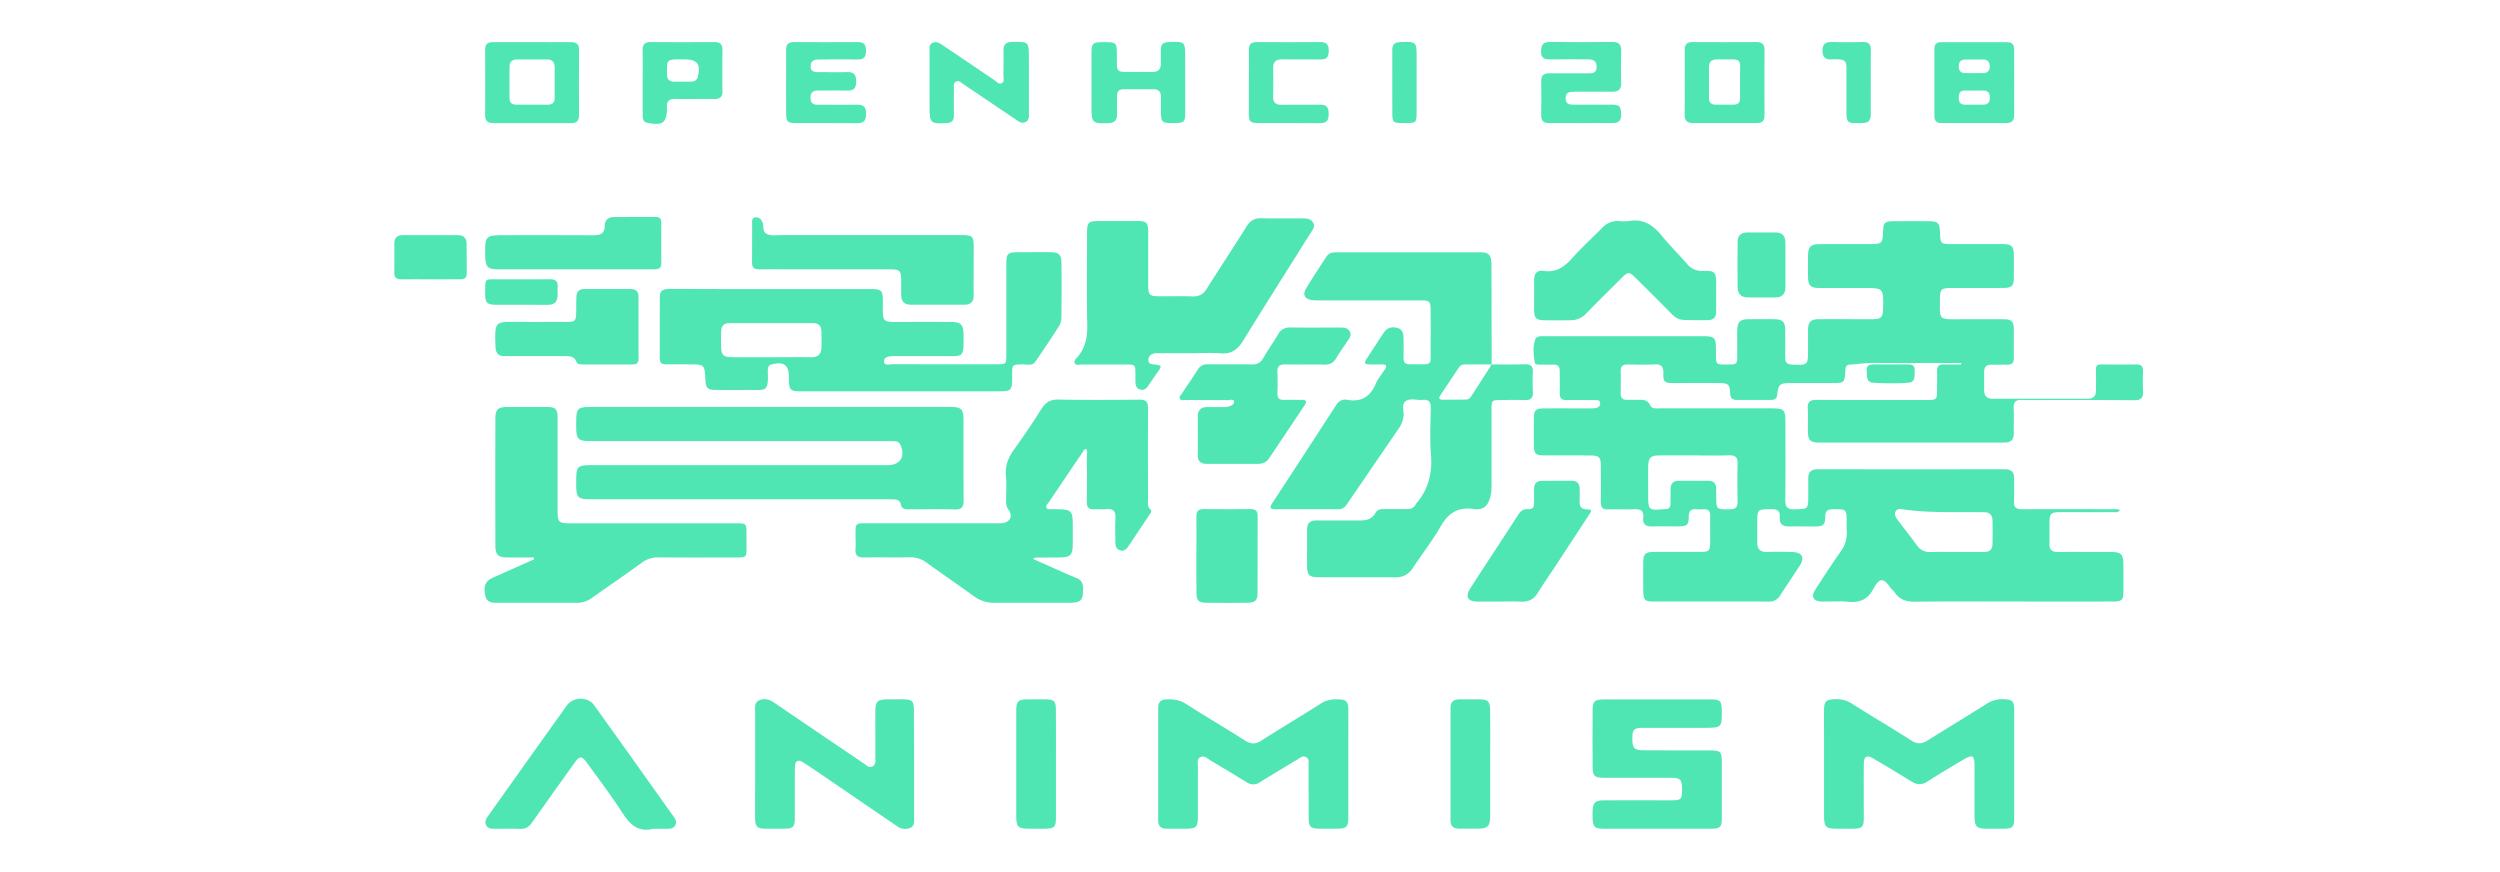 <svg id="圖層_1" data-name="圖層 1" xmlns="http://www.w3.org/2000/svg" viewBox="0 0 1761.11 614.01"><defs><style>.cls-1{fill:#50e6b4;}</style></defs><title>工作區域 2 複本</title><path class="cls-1" d="M1381.69,255.71h-13.85c-16,0-32,.12-48-.07-5.54-.06-10.94.9-16.41,1.17-3.37.17-3.42,2.4-3.53,4.87-.33,7.66-.87,8.17-8.49,8.18-10.16,0-20.33,0-30.5,0-7,0-8.19,1-8.9,7.81-.31,3-1.57,4.1-4.42,4.08-8,0-16-.09-24,0-3.43.05-4.66-1.41-4.79-4.77-.26-6.15-1.34-7.11-7.56-7.15-10.83-.08-21.66,0-32.49,0-6.23,0-7.19-.73-7-6.82.16-4.77-1.46-6.58-6.3-6.32-6.32.34-12.66.18-19,.06-3.42-.06-4.84,1.38-4.77,4.76.11,5.17.12,10.34,0,15.5-.07,3.48,1.54,4.8,4.87,4.65,2.49-.11,5,0,7.5,0,3.39-.07,6.52-.17,8.37,3.77,1.33,2.85,4.57,2.23,7.2,2.23q38.74,0,77.49,0c9.93,0,10.61.67,10.62,10.39,0,18,.14,36-.09,54-.06,4.88,1.25,6.86,6.46,6.72,9.7-.28,9.7,0,9.71-9.81,0-4,0-8,0-12,0-4.21,1.95-6.4,6.43-6.4q66,.09,132,0c4.65,0,6.7,2,6.59,6.64-.12,5.33.17,10.68-.07,16-.19,4.13,1.39,5.55,5.51,5.52,21.16-.14,42.33-.07,63.49,0,1.79,0,3.66-.45,5.63.7-1.52,2-3.66,1.33-5.45,1.35-12,.07-24,0-36,0-7.45,0-8.19.79-8.21,8.42,0,4.67.1,9.33,0,14-.11,4.09,1.81,5.65,5.76,5.62,12.16-.08,24.33,0,36.49,0,8.57,0,9.83,1.33,9.84,9.86,0,6,0,12,0,18s-1.22,7.07-7.07,7.08q-34.75.08-69.5,0c-23.33,0-46.66-.17-70,.12-6.21.07-11.09-1.32-14.58-6.64-.81-1.23-2.18-2.08-3-3.3-5.41-7.7-8-6.4-12.06,1s-9.48,9.78-17.54,9c-6.27-.64-12.66,0-19-.21-5.7-.2-7.43-3.54-4.34-8.31,5.89-9.09,11.75-18.22,18-27a21.51,21.51,0,0,0,4.13-15c-.14-1.66,0-3.33,0-5,0-9.93,0-9.81-9.89-9.65-3.51.05-5.1,1.08-5.18,4.86-.14,6.37-1.14,7.18-7.36,7.24-6,.05-12-.1-18,0-4.54.1-7.1-1.71-6.7-6.45.37-4.44-1.56-5.75-5.84-5.71-10,.09-10-.08-10,10,0,4.5,0,9,0,13.49s2,6.74,6.7,6.61c6-.16,12-.18,18,.06,7.09.28,8.93,3.9,5.11,9.81-4.53,7-9.25,13.86-13.76,20.87a8.48,8.48,0,0,1-7.87,4.24c-27.16-.07-54.33,0-81.49-.06-5.8,0-6.91-1.22-7-7.18q-.09-10.24,0-20.5c.06-5.66,1.42-7.15,7.09-7.22,10.83-.13,21.66,0,32.5-.06,7.1,0,7.54-.49,7.56-7.77,0-5.84-.08-11.67,0-17.5.06-3.38-1.31-5-4.74-4.75a33.38,33.38,0,0,1-5,0c-3.83-.33-5.32,1.23-5.35,5.17,0,5.87-1.23,6.84-7.2,6.89-6.16.06-12.33-.11-18.49.06-4.32.11-6.86-1.41-6.38-6,.53-5-1.77-6.36-6.41-6.13-6.15.3-12.33-.06-18.49.1-3.71.1-5-1.49-5-5.07.11-8.66.08-17.33,0-26,0-5.48-1.3-6.83-6.8-6.89-11-.12-22,0-33-.07-6.19,0-7.27-1.14-7.33-7.33s-.08-12.67,0-19c.08-5.49,1.31-6.73,6.89-6.77,10.5-.08,21,0,31.5,0a41.93,41.93,0,0,0,4.49-.14c2-.21,3.74-1.09,3.8-3.27.07-2.77-2.29-2.41-4-2.43-6.5-.07-13-.16-19.49,0-3.66.08-5.13-1.41-5-5,.14-5.16,0-10.33,0-15.49.05-3.14-1.25-4.62-4.45-4.52s-6.33,0-9.5,0c-1.49,0-3.46,0-3.72-1.79-.76-5.26-1.38-10.68.37-15.79,1-2.76,4.08-2.42,6.58-2.42q29.5,0,59,0,26.49,0,53,0c7.7,0,8.74,1.08,8.78,8.56,0,1.34,0,2.67,0,4,0,7.37,0,7.37,7.57,7.36s7.41,0,7.43-7.57c0-5.49-.09-11,0-16.49.15-6,2-7.78,7.83-7.85,6.17-.07,12.34-.09,18.5,0,5.64.09,7.37,1.86,7.45,7.62.1,6.5.12,13,0,19.5,0,3.36,1.28,4.69,4.71,4.83,11.39.47,11.38.57,11.38-10.63,0-4.5,0-9,0-13.5.1-6,1.8-7.79,7.77-7.82,12.33-.08,24.66,0,37,0,6.86,0,7.94-1.07,8.09-7.69.32-14.3.32-14.3-14-14.3-10.34,0-20.67,0-31,0-6.07,0-7.76-1.73-7.86-7.71-.09-5-.07-10,0-15,.07-6.26,1.76-8.11,8-8.17,11.83-.12,23.66,0,35.5-.05,8.6,0,9.12-.51,9.36-8.93.17-6.11,1.2-7.14,7.5-7.17q12.49-.09,25,0c6,0,7.34,1.33,7.57,7.27.34,8.82.34,8.82,9,8.83,11.67,0,23.34,0,35,0,6.56,0,8,1.47,8.05,7.91q.07,7.75,0,15.5c-.06,6-1.34,7.44-7.32,7.49-12.16.09-24.33,0-36.49.05-7.52,0-8.22.75-8.26,8.37-.06,14.46-.82,13.66,13.51,13.62,10.34,0,20.67-.06,31,0,6.26,0,7.52,1.43,7.56,7.77,0,6.5-.08,13,0,19.49.06,3.39-1.29,4.9-4.72,4.78-3.67-.13-7.34.08-11,0s-5.21,1.62-5.21,5.1c0,4.33,0,8.67,0,13,.07,3.75,1.82,5.87,5.84,5.86q33.5,0,67,0c4.23,0,6.05-2,6-6.16-.08-4.66.11-9.34-.08-14-.11-2.73.63-4,3.56-4q12.49.17,25,0c3.51,0,4.7,1.58,4.62,4.88-.11,4.66-.26,9.34,0,14s-1.43,6.42-6.26,6.36c-19.16-.24-38.33-.15-57.49-.17-7.17,0-14.34.17-21.5-.06-4.25-.14-6.08,1.25-5.88,5.71.27,6,0,12,.07,18,.06,4.18-2,6.14-6,6.32-.83,0-1.67.05-2.5.05q-64,0-128,0c-7,0-8.49-1.58-8.55-8.57,0-5.17.21-10.34-.07-15.49-.24-4.58,1.51-6.09,6.08-6.06,25.66.17,51.33.08,77,.08,8,0,8,0,8-8,0-4,.12-8,0-12-.13-3.58,1.27-5.23,5-5.07,4,.17,7.92,0,11.88,0Zm-188.17,65.11c-8.16,0-16.32,0-24.48,0-6.25,0-7.92,1.69-8,8.06s0,12.66,0,19c0,11.69.07,11.75,11.64,10.76l.5,0c2.52,0,3.59-1.33,3.6-3.74,0-3.5,0-7,.06-10.49s1.69-5.68,5.42-5.69c7.15,0,14.32-.05,21.47,0,3.46,0,5.14,2,5.21,5.37,0,1.66.05,3.33.05,5,0,9.95,0,9.8,9.82,9.66,3.93-.05,5.28-1.57,5.22-5.36-.15-9-.22-18,0-27,.12-4.52-1.84-5.73-6-5.63C1209.84,321,1201.68,320.82,1193.52,320.82Zm184.78,68v0c6.5,0,13,0,19.49,0,3.68,0,5.72-1.74,5.81-5.36.13-5.66.12-11.33,0-17-.06-3.58-2-5.55-5.65-5.61-19.08-.31-38.21.71-57.21-2-1.83-.26-4.29-.78-5.41,1.45s.21,4.23,1.52,6c4.49,6,9.18,11.86,13.56,17.93a10.4,10.4,0,0,0,9.36,4.62C1366,388.73,1372.13,388.81,1378.3,388.81Z"/><path class="cls-1" d="M1050.82,256.71c7.83,0,15.67.13,23.5-.1,4.17-.12,5.68,1.55,5.5,5.59-.2,4.66-.24,9.35,0,14,.25,4.49-1.75,5.83-6,5.65-5.48-.24-11-.08-16.49-.05-6.44,0-6.62.2-6.63,6.85,0,17.83,0,35.67,0,53.5a30.15,30.15,0,0,1-.72,7.42c-1.82,7-4.94,10-12,9-11.2-1.6-17.8,3-23.2,12.39-5.8,10.08-13.06,19.31-19.45,29.07a13.65,13.65,0,0,1-12.52,6.66c-18-.12-36,0-54-.07-6.54,0-8-1.49-8.05-7.92-.06-8.5.07-17,0-25.5,0-4.65,2-6.63,6.67-6.59,10.17.11,20.34,0,30.5.05,4.62,0,8.63-1,11-5.36,1.22-2.2,3.18-2.69,5.49-2.67,5.5,0,11-.1,16.5,0,3,.08,5.18-.9,6.54-3.59a2.48,2.48,0,0,1,.26-.42c8.6-10,11.39-21.55,10.3-34.7-.89-10.76-.33-21.66-.11-32.49.08-4.36-1.5-6.14-5.83-5.73-4,.37-8.57-1.4-11.76.83-3.42,2.38-1.05,7.16-1.63,10.84a19.52,19.52,0,0,1-3.22,8.29q-18.37,26.81-36.69,53.64c-1.55,2.27-3.32,3.46-6.15,3.44q-22-.1-44,0c-3.52,0-4.73-.74-2.45-4.2q22.62-34.49,45-69.1c2-3.12,4.58-4.4,8-3.79,9.83,1.76,16.06-2.3,19.95-11.24,1.57-3.62,4.2-6.79,6.38-10.14,1.53-2.35,1.32-3.65-1.86-3.56-3,.08-6,0-9,0-2.67,0-3.94-.85-2.17-3.57,4.11-6.27,8.18-12.56,12.3-18.83,2.36-3.59,5.87-4.3,9.69-3.27s4.21,4.34,4.25,7.63c.06,4.5.11,9,0,13.5-.06,3.19,1.39,4.48,4.54,4.44,17.39-.21,14.27,2.14,14.52-13.42.14-8.33.07-16.66,0-25,0-5.83-.78-6.56-6.75-6.57-23.67,0-47.33,0-71,0a43.67,43.67,0,0,1-5.49-.17c-5.37-.68-7.17-3.73-4.43-8.31,4.53-7.57,9.46-14.91,14.25-22.33,1.51-2.32,3.78-3.07,6.46-3.07q51,0,102,0c6.12,0,7.81,2.06,7.83,8.94q.12,35,.14,70l-17.5.05c-2,0-4.07-.06-5.39,1.9q-6.68,10-13.34,19.95c-1.1,1.66-.91,2.94,1.38,3q8.5,0,17-.12c1.86,0,2.94-1.43,3.86-2.86Q1043.85,267.67,1050.82,256.71Z"/><path class="cls-1" d="M543.46,203.63q35,0,70,0c7.5,0,8.41.93,8.46,8.26v1c0,14.61-1.06,14,13.73,13.94q17.24-.08,34.48,0c6.74,0,8.52,1.9,8.63,8.7.28,17.58-.22,15.23-15,15.31-10.33,0-20.66,0-31,0-1.16,0-2.33-.05-3.49,0-2.85.23-6.7.43-6.5,3.86.19,3.27,4,1.82,6.25,1.83,24.32.11,48.64.08,73,.06,6.85,0,6.87,0,6.88-7q0-31.74,0-63.48c0-7.49.94-8.43,8.26-8.46,7.66,0,15.32-.06,23,0,5.45.05,7.49,1.73,7.56,7,.18,12.83.11,25.66,0,38.48a12.48,12.48,0,0,1-1.49,6.25c-5.44,8.57-11.09,17-16.85,25.38-2.19,3.18-5.82,1.85-8.85,1.91-7.49.17-7.5.07-7.52,7.45,0,11.55,0,11.56-11.81,11.56H565.14c-8.74,0-9.37-.65-9.4-9.36v-.5c0-8.82-3.63-11.42-12.31-9a3,3,0,0,0-2.45,2.73,12.14,12.14,0,0,0-.11,2c.65,15.43-1.57,13-14.08,13.14-7.49.09-15,.06-22.49,0-5.77,0-7.1-1.34-7.38-6.94-.54-11.07-.54-11.07-11.92-11.07-5.33,0-10.66-.06-16,0-2.92,0-4.26-1.26-4.25-4.2,0-14.49,0-29,.05-43.48,0-4.83,3.29-5.49,7.18-5.49Q507.72,203.67,543.46,203.63Zm-.28,48c9.49,0,19-.07,28.47,0,4.6.05,6.81-2.23,7-6.61.13-3.82.1-7.66,0-11.48s-1.79-5.91-5.82-5.91q-29.48,0-58.94,0c-4,0-5.78,2.08-5.87,5.85s-.13,7.32,0,11c.13,5.6,1.58,7.07,7.23,7.12C524.53,251.72,533.85,251.66,543.18,251.66Z"/><path class="cls-1" d="M542.42,286.67H668.91c8.5,0,9.83,1.3,9.84,9.86,0,18.67-.1,37.34.09,56,0,4.75-1.48,6.48-6.31,6.35-10.66-.29-21.33-.12-32-.08-2.81,0-5.33,0-6-3.69-.39-2.26-2.23-3.21-4.44-3.3-2-.09-4-.1-6-.1H416.64c-9.64,0-10.7-1-10.74-10.5,0-13.55,0-13.55,13.44-13.55h206c8.74,0,12.58-6,9.07-14.07a4.24,4.24,0,0,0-3.86-2.72c-2-.13-4-.14-6-.14h-208c-9.56,0-10.62-1.07-10.66-10.58,0-13.47,0-13.47,13.52-13.47Z"/><path class="cls-1" d="M765.1,316.24c-1.67.21-2,1.69-2.71,2.71q-11.67,17.16-23.21,34.4c-.89,1.33-2.72,2.65-2,4.32s3,.94,4.54,1c14,.2,14,.18,14,14,0,3,0,6,0,9,0,10-1.11,11-11.31,11.05q-7.5,0-15,.11c-.28,0-.55.29-1.69.92,7.58,3.36,14.61,6.51,21.65,9.61,2.9,1.28,5.8,2.55,8.75,3.71a6.77,6.77,0,0,1,4.77,6.8c.3,9.18-1.11,10.77-10.45,10.79-17.17,0-34.34-.06-51.5,0a23.36,23.36,0,0,1-14.5-4.4c-11.06-8-22.37-15.69-33.45-23.69a18.82,18.82,0,0,0-12-4c-10.83.23-21.67-.06-32.5.13-4.28.08-6.15-1.36-5.83-5.77.26-3.48,0-7,0-10.5,0-7.82,0-7.84,7.64-7.84h90.5c1.66,0,3.34.06,5-.06,5.58-.43,8-4.94,4.69-9.38a9.29,9.29,0,0,1-1.77-6c0-6,.42-12-.12-18-.66-7.32,1.84-13.14,6-18.91,6.67-9.15,13-18.58,19-28.15,3-4.71,6.35-6.75,12.15-6.63,19,.39,38,.27,57,.07,4.65,0,6,1.63,6,6.12-.16,21.5-.09,43,0,64.5,0,2.25-.62,4.7,1.51,6.54,1.41,1.22.45,2.45-.27,3.54-5,7.49-10,15-15,22.43-1.33,2-3,3.83-5.74,3.07-2.94-.82-3.53-3.25-3.54-5.92,0-5.5-.28-11,.06-16.49.3-4.92-1.24-7.21-6.44-6.64-2.8.3-5.67-.1-8.49.08-3.93.25-5.3-1.48-5.24-5.31.15-10.66.08-21.33,0-32C765.72,319.77,766.29,317.89,765.1,316.24Z"/><path class="cls-1" d="M376,392.68c-6.29,0-12.58.08-18.86,0s-8.17-1.93-8.18-8.1q-.11-44.73,0-89.48c0-6.83,1.78-8.38,8.76-8.4q13.5,0,27,0c6.82,0,8.06,1.23,8.07,8.27,0,21.67,0,43.33,0,65,0,7.76.87,8.68,8.57,8.69q58.5,0,117,0c7.49,0,7.49,0,7.51,7.46,0,3.17,0,6.33,0,9.5,0,6.95-.12,7.08-6.89,7.09-18.33,0-36.67.1-55-.06a18.88,18.88,0,0,0-12,3.84c-11.72,8.53-23.7,16.69-35.53,25.07a17.29,17.29,0,0,1-10.34,3.1c-18.5,0-37,0-55.49,0-3.72,0-7.61-.05-8.7-4.82-1.55-6.77-.05-10.49,5.15-12.82q14.56-6.51,29.15-13Z"/><path class="cls-1" d="M839.57,248.8c-7.83,0-15.66,0-23.5,0-1.83,0-3.69,0-5.28,1.14a4.21,4.21,0,0,0-1.71,4.39c.3,1.93,1.78,2.11,3.34,2.31,6.44.8,6.42.81,2.63,6.16-2.21,3.12-4.35,6.3-6.56,9.43-1.25,1.77-2.91,2.81-5.14,2.25-2.49-.62-3.38-2.52-3.47-4.88-.08-2-.06-4-.07-6,0-6.7-.11-6.8-6.61-6.81-10.5,0-21,0-31.49,0-1.58,0-3.7.79-4.58-.95s.87-3.14,1.87-4.31c5.64-6.6,7.08-14.15,6.9-22.72-.43-21.65-.15-43.32-.13-65,0-7.12,1-8.09,8.08-8.12q13.5,0,27,0c7,0,8,1,8,8.21,0,12.5,0,25,0,37.49,0,6.22,1.08,7.27,7.3,7.31,8,.06,16-.17,24,.09,4.5.14,7.44-1.42,9.86-5.27,9.31-14.81,19-29.39,28.27-44.21,2.51-4,5.53-5.69,10.23-5.57,9.66.24,19.33.06,29,.09,2.87,0,5.84.12,7.5,3s-.39,5.07-1.78,7.29c-15.93,25.4-32,50.72-47.74,76.23-3.72,6-8.16,9.11-15.46,8.57C853.26,248.39,846.4,248.79,839.57,248.8Z"/><path class="cls-1" d="M949.82,538.39c0,12.5,0,25,0,37.48,0,6.65-1.33,7.86-7.92,7.91-3.83,0-7.66,0-11.49,0-7.49,0-8.53-1.07-8.55-8.79,0-11.82,0-23.65-.05-35.48,0-2.22.78-5-1.89-6.25-2.28-1.09-4.12.64-5.95,1.74-8.84,5.33-17.71,10.61-26.49,16.06a8,8,0,0,1-9.29,0c-8.35-5.18-16.8-10.2-25.24-15.23-2.22-1.33-4.35-3.86-7.18-2.52-3,1.44-1.85,4.71-1.88,7.22-.1,11.66,0,23.32-.06,35,0,7-1.26,8.22-8.09,8.26-4.66,0-9.32,0-14,0-3.89,0-5.88-1.89-5.88-5.8q0-39.72,0-79.46c0-3.87,1.92-5.73,5.84-5.88,4.91-.18,9.37.4,13.76,3.21,13.75,8.8,27.84,17.06,41.61,25.82,4.05,2.57,7.24,2.75,11.36.11,13.88-8.89,28.09-17.28,42-26.17,4.75-3.05,9.68-3.31,14.84-2.79,4.23.43,4.57,3.81,4.58,7.1C949.83,512.74,949.81,525.57,949.82,538.39Z"/><path class="cls-1" d="M1418.89,538.64c0,12.66,0,25.32,0,38,0,5.88-1.24,7.06-7,7.15-4,.07-8,0-12,0-7.56,0-8.89-1.35-8.94-9.13-.06-11.66,0-23.32,0-35,0-7.67-1.31-8.43-8-4.46-8.44,5-16.91,10-25.17,15.34-3.89,2.49-7.26,2.46-11.1.08-8.77-5.45-17.65-10.73-26.52-16-5.26-3.13-7.19-2-7.22,4.12-.07,12.49,0,25,0,37.48,0,6.42-1.16,7.5-7.63,7.56-3.67,0-7.33,0-11,0-8.33,0-9.36-1.08-9.37-9.63q0-27.48,0-55c0-6.5-.08-13,0-19.49.12-5.62,1.61-6.83,7.27-7.1a20.66,20.66,0,0,1,12.71,3.32c13.76,8.78,27.87,17,41.59,25.83,4.21,2.7,7.42,2.4,11.37-.09,13.67-8.61,27.54-16.9,41.17-25.56a20.17,20.17,0,0,1,12.17-3.52c6.5.29,7.64,1.18,7.67,7.58C1418.92,513,1418.89,525.82,1418.89,538.64Z"/><path class="cls-1" d="M643.92,537.78c0,12.66,0,25.31,0,38,0,2.78.58,6-2.74,7.4a9.24,9.24,0,0,1-9-1q-22.7-15.48-45.39-31c-6.74-4.6-13.47-9.22-20.29-13.69-4.41-2.88-6.47-1.81-6.53,3.43-.11,11.82,0,23.65-.07,35.47,0,6.14-1.23,7.31-7.31,7.39-4.5.05-9,.06-13.49,0-5.63-.08-7.07-1.43-7.15-7.16-.11-8.32,0-16.65,0-25,0-16.49,0-33,0-49.46,0-3.24-.86-7.17,2.93-8.86s7.37-.45,10.77,1.88q29.71,20.28,59.54,40.38A27.67,27.67,0,0,0,608,537.5c2.11,1.09,3.85,3.91,6.61,2.39s2-4.69,2-7.27c.08-9,0-18,0-27,0-13,0-13,13.19-13,14.94,0,14.09-.8,14,14.17C643.9,517.13,643.92,527.45,643.92,537.78Z"/><path class="cls-1" d="M1167.23,583.79c-12.49,0-25,0-37.48,0-6.54,0-7.74-1.28-7.87-8,0-1.5,0-3,0-4.5.17-5.69,1.85-7.48,7.57-7.51,15.83-.08,31.65,0,47.48,0,7.39,0,7.93-.53,8-7.39,0-7.36-1-8.46-8.28-8.48-15.66,0-31.32,0-47,0-6.34,0-7.69-1.28-7.73-7.58q-.14-20,0-40c0-6.32,1.39-7.61,7.7-7.62q37.73,0,75.47,0c6.78,0,7.75,1.05,7.83,7.87.14,11.81-.19,12.15-11.83,12.15-14.5,0-29,0-43.49,0-6.53,0-7.59,1-7.7,6.91-.14,7.09,1.17,8.85,7.53,8.9,15.66.14,31.32.05,47,.08,7.71,0,8.5.81,8.51,8.68q0,19.5,0,39c0,6.41-1.14,7.49-7.66,7.51C1192.55,583.82,1179.89,583.79,1167.23,583.79Z"/><path class="cls-1" d="M868.23,326.78c-6,0-12-.06-18,0-4.32.06-6.5-1.81-6.47-6.26q.11-13.5,0-27c0-4.57,2.19-6.76,6.7-6.76,3.67,0,7.33,0,11,0a16.83,16.83,0,0,0,4-.36c1.8-.48,4-1.56,3.84-3.38-.22-2.22-2.72-1.15-4.18-1.17-10-.1-20,0-30-.08-1.4,0-3.26.67-4-1-.65-1.36.71-2.44,1.42-3.51,3.67-5.56,7.51-11,11.06-16.65a7.73,7.73,0,0,1,7.4-4c10.32.15,20.65-.06,31,.1a7.93,7.93,0,0,0,7.75-4.25c3.41-5.72,7.16-11.24,10.6-16.95a9,9,0,0,1,8.56-4.83c11.66.15,23.32.05,35,.05,2.71,0,5.42,0,6.92,2.9s-.36,4.76-1.72,6.82c-2.65,4-5.52,7.94-8,12.1-1.94,3.3-4.51,4.37-8.23,4.29-9.16-.19-18.33.09-27.48-.12-4.12-.09-5.72,1.4-5.52,5.53.24,5,.14,10,0,15-.06,3.21,1.36,4.51,4.51,4.44,4.33-.09,8.66,0,13,0,2.61,0,3.39,1.15,1.88,3.42-8.51,12.75-17,25.51-25.6,38.19-1.81,2.66-4.74,3.49-7.92,3.47C879.89,326.75,874.06,326.78,868.23,326.78Z"/><path class="cls-1" d="M1208.91,208.23c0,3.83,0,7.66,0,11.49s-1.92,5.69-5.45,5.77c-5.83.13-11.66.08-17.48-.12-3.28-.11-5.93-1.71-8.28-4.1-8.17-8.32-16.46-16.52-24.72-24.76-5.41-5.39-5.91-5.4-11.18-.15-8.14,8.11-16.37,16.14-24.35,24.41a14.84,14.84,0,0,1-11.08,4.83c-6.16.05-12.33.12-18.49,0-5.75-.12-7.12-1.51-7.17-7.13-.07-7,.07-14,0-21-.08-4.56,1.87-7.35,6.49-6.64,8.81,1.36,14.67-2.66,20.23-8.9,6.64-7.44,14.1-14.16,21.09-21.3a14.87,14.87,0,0,1,12-4.92,30.81,30.81,0,0,0,7,0c10.38-1.84,17.32,3.13,23.47,10.76,5.43,6.73,11.7,12.77,17.34,19.33a13.57,13.57,0,0,0,11.75,5.07c7.93-.29,8.83.89,8.86,8.89,0,2.83,0,5.66,0,8.5Z"/><path class="cls-1" d="M460.33,583.79c-10.59,2.73-16.5-2.72-21.87-11.15-7.67-12.06-16.45-23.41-24.78-35-3.84-5.36-5.26-5.43-9.08-.11q-15,20.88-29.79,41.92c-2.12,3-4.48,4.57-8.24,4.44-5.82-.2-11.65,0-17.48-.06-2.49,0-5.15.23-6.6-2.46s.09-4.81,1.54-6.86q16.5-23.19,33-46.37,11.16-15.65,22.35-31.27c4.34-6.08,14.75-6.27,19.13-.16q27.63,38.55,55.07,77.24c1.5,2.11,3.65,4.3,2.22,7.21-1.54,3.15-4.71,2.61-7.5,2.67S463,583.79,460.33,583.79Z"/><path class="cls-1" d="M685.9,190.23c0,5.83-.13,11.67,0,17.49.13,4.57-1.81,6.94-6.41,6.94q-19,0-38,0c-4.55,0-6.65-2.49-6.66-6.93,0-3.66,0-7.33,0-11-.1-5.9-1.13-7-7.1-7q-36.74-.06-73.47,0c-6.5,0-13-.11-19.49,0-3.6.07-5.11-1.32-5-5,.14-9,0-18,.07-27,0-1.89-.52-4.43,2.41-4.64,2.4-.18,4,1.29,4.93,3.52,1.12,2.66-.43,6.42,2.84,8.13s7.21.83,10.83.83q63,.09,125.95,0c8.48,0,9.11.65,9.13,9.07C685.91,179.9,685.9,185.07,685.9,190.23Z"/><path class="cls-1" d="M1057,423.79c-5.49,0-11,.07-16.48,0-6.54-.11-8.45-3.46-5-9,5.61-8.85,11.43-17.58,17.16-26.36,5.55-8.5,11.17-17,16.62-25.53,1.74-2.74,3.7-4.58,7.2-4.25,3,.29,4.21-1.3,4.16-4.2,0-3.32,0-6.65,0-10,0-3.59,1.59-5.73,5.35-5.75q10.73-.06,21.47,0c3.43,0,5.2,1.88,5.29,5.29.07,2.66.2,5.34,0,8-.28,4.21.36,7,5.74,6.87,4.11-.08,1.64,2.61.73,4q-11.82,18.22-23.8,36.34c-3.94,6-8.12,11.8-11.8,17.94-2.88,4.81-6.61,7.09-12.27,6.71C1066.64,423.54,1061.8,423.79,1057,423.79Z"/><path class="cls-1" d="M376.83,250.85c-7.16,0-14.33-.09-21.49,0-4,.07-5.83-1.85-6.22-5.58a4.26,4.26,0,0,1-.06-.5c-.69-18.81-.47-18.16,15.72-18,11.5.1,23,0,34.49,0,5.86,0,6.53-.77,6.62-6.72.06-3.66,0-7.33.15-11s2-5.47,5.76-5.45c10.83,0,21.66,0,32.49,0,3.38,0,5.46,1.68,5.47,5.13.08,14.66,0,29.32.06,44,0,2.66-1.23,4-3.94,4h-36c-1.54,0-3.13-.16-3.78-1.83-1.42-3.69-4.48-4.06-7.78-4.05h-21.5Z"/><path class="cls-1" d="M404.84,189.73q-27,0-54,0c-7.24,0-8.81-1.58-9-8.73-.35-15.33-.35-15.33,15.14-15.33,20.32,0,40.63-.08,60.94.06,4.9,0,8.09-1,8.1-6.76,0-3.67,2.25-6,6-6.05,10-.16,20-.09,30-.11,2.73,0,3.84,1.45,3.84,4.09,0,9.49-.09,19,0,28.47.05,4.16-2.53,4.38-5.61,4.38Q432.56,189.71,404.84,189.73Z"/><path class="cls-1" d="M842.77,390.92c0-9,.11-18,0-27-.07-3.86,1.35-5.36,5.25-5.31,11,.16,22,.14,33,0,3.72,0,5,1.55,4.94,5.11-.09,18,0,36-.08,54,0,5.24-1.68,6.85-7,6.91q-14.49.18-29,0c-5.68-.07-7-1.51-7.06-7.23C842.72,408.58,842.77,399.75,842.77,390.92Z"/><path class="cls-1" d="M1418.88,58.22c0,7.49-.09,15,0,22.47.07,3.9-1.39,6-5.46,6q-23,0-45.93,0c-3.33,0-4.84-1.61-4.83-4.91q0-23.72,0-47.44c0-3.07,1.46-4.61,4.57-4.6q23.46,0,46.93,0c3.44,0,4.67,1.85,4.66,5.05C1418.84,42.58,1418.87,50.4,1418.88,58.22ZM1391,63.82v0c-2.33,0-4.66,0-7,0-3.32,0-4.16,2-4.16,5s.94,4.89,4.21,4.9c4.33,0,8.66,0,13,0,3.42,0,4.69-1.71,4.69-5s-1.35-5-4.74-4.93C1395,63.85,1393,63.82,1391,63.82Zm0-21.88c-2.31,0-4.63-.08-6.94,0-3.12.14-4.23,2-4.18,5s1.34,4.44,4.13,4.51c4.46.11,8.93.14,13.39,0,3-.1,4.35-2,4.27-5-.07-2.76-1.47-4.36-4.22-4.52C1395.31,41.84,1393.15,41.94,1391,41.94Z"/><path class="cls-1" d="M374.7,29.68c9.17,0,18.33.08,27.49,0,4-.05,5.75,1.51,5.73,5.6q-.15,23,0,46c0,3.84-1.8,5.46-5.47,5.46q-27.48,0-55,0c-3.91,0-5.75-1.64-5.72-5.73.11-15.32.09-30.65,0-46,0-3.85,1.7-5.37,5.46-5.33C356.38,29.75,365.54,29.68,374.7,29.68Zm.16,44.05c3.66,0,7.33,0,11,0,3.33.06,4.89-1.47,4.87-4.82q-.08-10.74,0-21.5c0-3.71-1.7-5.56-5.45-5.54-7,0-14,0-21,0-3.41,0-5.34,1.54-5.34,5.11,0,7.33,0,14.66,0,22,0,3.41,1.66,4.81,4.94,4.75C367.52,73.68,371.19,73.73,374.86,73.73Z"/><path class="cls-1" d="M743.86,538.22c0,12.66,0,25.32,0,38,0,6.39-1.18,7.49-7.65,7.56-3.66,0-7.33,0-11,0-8.18,0-9.32-1.12-9.33-9.16q0-31.49,0-63c0-3.83-.06-7.67,0-11.5.13-6.06,1.46-7.4,7.34-7.48,4.5-.06,9-.07,13.5,0,5.82.09,7.07,1.28,7.1,7.08C743.91,512.56,743.86,525.39,743.86,538.22Z"/><path class="cls-1" d="M1049.76,538.21c0,12.15,0,24.29,0,36.44,0,7.54-1.62,9.08-9.06,9.11-4.33,0-8.65,0-13,0-3.85,0-5.9-1.83-5.9-5.77q0-39.68,0-79.35c0-4.21,2.11-6,6.2-6,4.82.05,9.65,0,14.47,0,5.55.07,7.09,1.4,7.22,7.13.2,9.14.08,18.29.09,27.44C1049.77,530.89,1049.76,534.55,1049.76,538.21Z"/><path class="cls-1" d="M654.81,57.7c0-7.16,0-14.32,0-21.48,0-2.1-.51-4.57,1.78-5.87,2.51-1.42,4.81-.29,7,1.17Q682,44,700.41,56.38c1.59,1.07,3.22,3.28,5.19,2.3,2.3-1.15,1.19-3.9,1.24-6,.14-5.82.1-11.65.07-17.47,0-4,1.81-5.55,5.82-5.65,12.07-.29,12.07-.41,12.07,11.9q0,19,0,37.95c0,2.45.43,5.23-2.4,6.58s-4.79-.42-6.86-1.82Q696.9,71.63,678.28,59.05c-1.44-1-2.91-2.72-4.89-1.54s-1.39,3.24-1.41,5c-.06,6.32-.09,12.65,0,19,0,3.54-1.56,5-5.09,5.21-11.29.65-12.05,0-12.05-11Z"/><path class="cls-1" d="M1186.77,57.72c0-7.49.1-15,0-22.46-.08-4.07,1.66-5.65,5.68-5.62q22.47.15,44.93,0c4.06,0,5.66,1.65,5.63,5.67q-.15,23,0,45.93c0,3.78-1.54,5.47-5.35,5.46q-22.47-.09-44.94,0c-4.14,0-6.06-1.69-6-6C1186.9,73,1186.77,65.38,1186.77,57.72Zm39-1.27c-.36-16.62,3.44-14.55-16.51-14.58-3.76,0-5.4,1.91-5.37,5.59q.07,10.74,0,21.47c0,3.35,1.56,4.86,4.87,4.81,4.16-.06,8.32,0,12.48,0,3.12,0,4.56-1.53,4.53-4.61C1225.75,65.45,1225.78,61.79,1225.78,56.45Z"/><path class="cls-1" d="M1113.89,86.72c-7.5,0-15-.1-22.48,0-4,.06-5.78-1.55-5.71-5.63.13-8,.11-16,0-24,0-3.8,1.6-5.45,5.39-5.42,9.16.07,18.32,0,27.48,0,3.15,0,6.14,0,6.18-4.48,0-4.27-2.41-5.4-6.09-5.39-8.83,0-17.66-.11-26.48.05-4.1.07-6.64-.68-6.57-5.67.06-4.58,1.41-6.68,6.32-6.62,14.65.19,29.3.16,44,0,4.61-.05,6.19,1.89,6.08,6.3-.19,7.49-.21,15,0,22.48.13,4.53-1.8,6.34-6.21,6.29-9-.09-18,0-27,0-3.33,0-6,.46-5.89,4.78.11,4.11,2.81,4.33,5.84,4.33,8.82,0,17.65,0,26.47,0,5.82.06,6.53,1.08,6.77,6.69.21,4.94-2,6.41-6.61,6.28C1128.21,86.57,1121.05,86.72,1113.89,86.72Z"/><path class="cls-1" d="M834.9,58.28c0,7.17,0,14.34,0,21.5,0,6-.82,6.78-7,6.91h-.5c-9.29.11-9.6-.2-9.61-9.32,0-3.17,0-6.34,0-9.5s-1.69-5-4.93-5c-7.17,0-14.34,0-21.5,0-3.17,0-4.48,1.67-4.47,4.7,0,4.33-.1,8.67,0,13,.08,4.14-1.73,6-6,6.17-11.3.46-12-.06-12-11.32,0-12.84,0-25.67,0-38.5,0-6.24,1-7.15,7.34-7.23h2c8.14,0,8.51.37,8.55,8.39.08,13.9-1.39,12.54,12.63,12.6,4,0,8-.12,12,0,4.39.14,6.53-1.7,6.35-6.21-.13-3.16.08-6.34,0-9.5-.13-3.87,1.74-5.21,5.47-5.34,11.67-.4,11.66-.49,11.66,11.16Z"/><path class="cls-1" d="M553.75,57.8c0-7.49.1-15,0-22.48-.08-4,1.55-5.71,5.62-5.68q22.49.16,45,0c4.5,0,5.68,2.09,5.69,6.16s-1.32,6.18-5.76,6.09c-8.15-.18-16.32-.05-24.48,0-1.33,0-2.66,0-4,.06-2.91.12-4.69,1.43-4.78,4.56-.1,3.37,1.91,4.27,4.8,4.27,7,0,14,.2,21,0,4.9-.17,6.29,2,6.31,6.62,0,4.78-1.79,6.59-6.5,6.44-6.82-.22-13.66,0-20.49-.06-3.48,0-5.21,1.31-5.21,5s1.63,5.08,5.16,5c9.16-.06,18.32.15,27.48-.06,4.69-.1,6.56,1.61,6.53,6.41,0,4.57-1.38,6.72-6.3,6.65-14.32-.18-28.64,0-43-.08-6.19,0-7-.84-7-6.88C553.71,72.46,553.75,65.13,553.75,57.8Z"/><path class="cls-1" d="M452.72,58.18c0-7.48.11-15-.05-22.45-.08-4.1,1.29-6.14,5.73-6.1,15,.13,29.93.11,44.9,0,4,0,5.68,1.67,5.63,5.69q-.18,14.46,0,28.94c.05,4.14-1.87,5.56-5.79,5.51-9.14-.11-18.3.1-27.44-.07-4.29-.08-6.22,1.62-5.84,5.89,0,.17,0,.34,0,.5-.2,10.45-2.85,12.46-13.45,10.52-3.34-.61-3.69-2.84-3.69-5.5Q452.74,69.66,452.72,58.18ZM481,41.86c-1.5,0-3,0-4.49,0-5.84.13-6.6.89-6.67,6.67,0,1.33,0,2.66,0,4,0,3.26,1.69,4.95,4.9,5,4.16,0,8.32,0,12.47-.05a4.17,4.17,0,0,0,4.31-3.4c2.3-8.71-.26-12.2-9.06-12.22Z"/><path class="cls-1" d="M879.75,57.81c0-7.48.1-15,0-22.46-.07-4,1.49-5.74,5.59-5.71q22.46.16,44.92,0c4.42,0,5.78,1.92,5.77,6.06s-1.14,6.26-5.65,6.18c-9-.16-18,.08-27-.07-4.67-.08-6.68,1.83-6.54,6.54.19,6.49.23,13,0,19.47-.18,4.68,1.93,6.08,6.3,6,8.81-.18,17.64.11,26.45-.11,4.77-.12,6.45,1.77,6.43,6.49s-1.5,6.63-6.35,6.57c-14.3-.18-28.61,0-42.92-.08-6.17,0-7-.85-7-6.89C879.71,72.46,879.75,65.14,879.75,57.81Z"/><path class="cls-1" d="M302.83,196.78c-6.65,0-13.3-.1-19.95,0-3.52.08-5.23-1.12-5.14-4.87.16-6.82.06-13.64.05-20.45,0-3.93,2-5.81,5.85-5.81q19.46,0,38.91,0c3.77,0,6.08,1.84,6.15,5.69.13,7.14.05,14.29.08,21.44,0,3.08-1.74,4-4.5,3.95C317.13,196.74,310,196.77,302.83,196.78Z"/><path class="cls-1" d="M1257.74,187c0,5.15,0,10.3,0,15.45,0,4.68-2.46,7.09-7.1,7.12q-9.72.07-19.45-.05c-4.62-.06-7.11-2.53-7.14-7.15-.08-10.63-.13-21.27,0-31.91,0-4.31,2.31-6.76,6.9-6.72,6.64.06,13.29.05,19.94,0,4.61,0,6.72,2.48,6.82,6.79.13,5.48,0,11,0,16.46Z"/><path class="cls-1" d="M1317.85,57.7c0,7.65-.07,15.29,0,22.93,0,4.2-1.84,6.18-6,6h-.5c-10.54.38-10.64.28-10.64-10.08,0-9.31,0-18.61,0-27.92,0-5.79-1-6.69-6.62-6.83a31.25,31.25,0,0,0-3.49,0c-4.56.41-6.77-1.36-6.76-6.2,0-5,2.58-6.15,7-6,7.14.2,14.3.16,21.44,0,4-.08,5.74,1.58,5.66,5.63C1317.76,42.74,1317.86,50.22,1317.85,57.7Z"/><path class="cls-1" d="M980.77,57.9c0-7.48.09-15,0-22.45-.06-3.93,1.41-5.68,5.53-5.81,11.65-.35,11.64-.48,11.64,11.15q0,19,0,37.92c0,7.78-.25,8-8.24,8-.67,0-1.33,0-2,0-6.26-.08-6.85-.64-6.89-6.87C980.73,72.54,980.76,65.22,980.77,57.9Z"/><path class="cls-1" d="M367.08,214.69c-6.15,0-12.3.1-18.45,0-5.39-.12-6.82-1.58-6.83-6.92,0-12.58-1-11,10.83-11,11.48-.06,22.95.13,34.42-.08,4.32-.08,6.2,1.44,5.78,5.78-.16,1.65,0,3.32,0,5-.2,5.39-1.91,7.21-7.25,7.31C379.39,214.78,373.24,214.69,367.08,214.69Z"/><path class="cls-1" d="M1331.67,256.68c4,0,8,.07,12,0,3.1-.07,5.3.66,5.12,4.35s.67,8.27-4.46,8.59a186.7,186.7,0,0,1-24.92,0c-5-.35-4.17-5.17-4.4-8.7-.26-3.77,2.22-4.27,5.21-4.2C1324,256.74,1327.84,256.68,1331.67,256.68Z"/></svg>